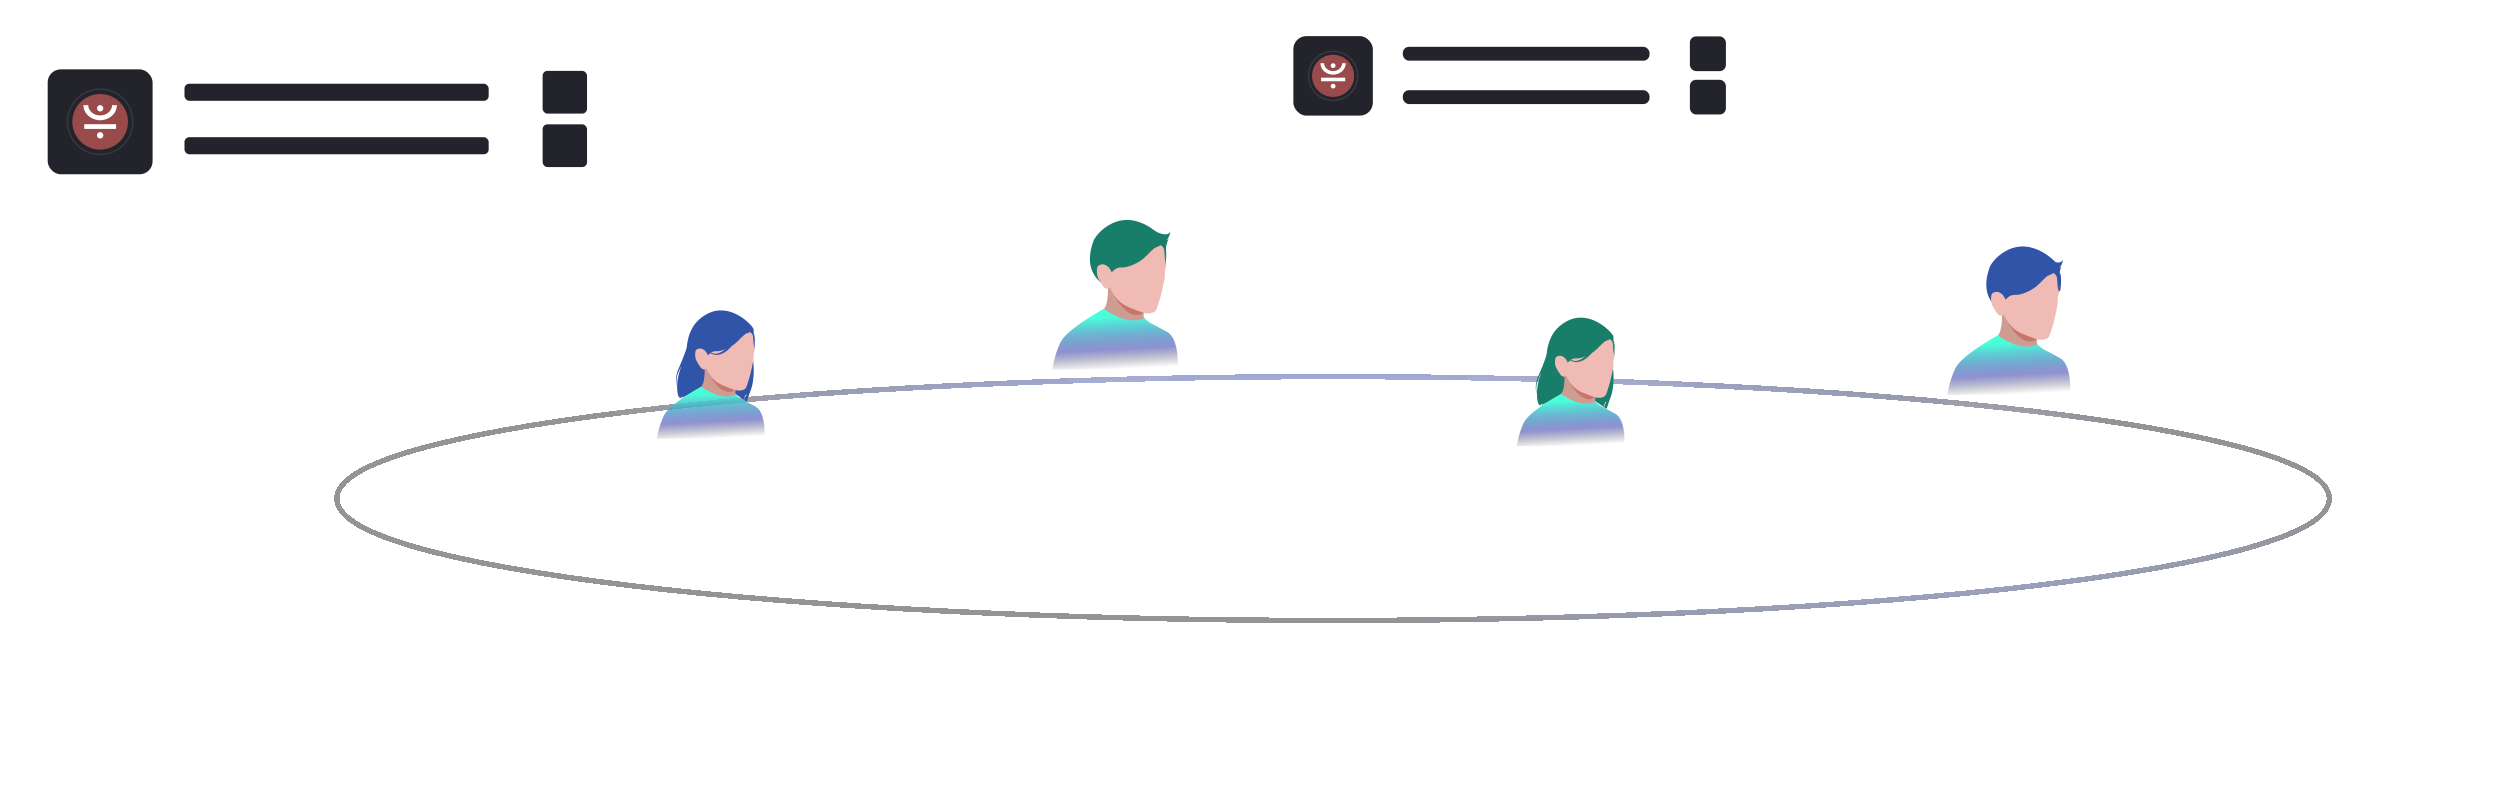 <svg width="346" height="109" viewBox="0 0 346 109" fill="none" xmlns="http://www.w3.org/2000/svg">
<g filter="url(#filter0_d_214_19219)">
<ellipse cx="184.5" cy="61.5" rx="137.5" ry="16.5" fill="white" fill-opacity="0.02" shape-rendering="crispEdges"/>
<path d="M184.5 78.375C222.48 78.375 256.87 76.528 281.772 73.54C294.22 72.046 304.311 70.265 311.297 68.283C314.787 67.293 317.524 66.247 319.396 65.149C321.238 64.069 322.375 62.86 322.375 61.5C322.375 60.14 321.238 58.931 319.396 57.851C317.524 56.753 314.787 55.707 311.297 54.717C304.311 52.735 294.22 50.954 281.772 49.46C256.87 46.472 222.48 44.625 184.5 44.625C146.52 44.625 112.13 46.472 87.228 49.46C74.78 50.954 64.689 52.735 57.703 54.717C54.213 55.707 51.476 56.753 49.604 57.851C47.762 58.931 46.625 60.14 46.625 61.5C46.625 62.86 47.762 64.069 49.604 65.149C51.476 66.247 54.213 67.293 57.703 68.283C64.689 70.265 74.78 72.046 87.228 73.54C112.13 76.528 146.52 78.375 184.5 78.375Z" stroke="url(#paint0_angular_214_19219)" stroke-opacity="0.5" stroke-width="0.75" stroke-linecap="round" stroke-linejoin="round" shape-rendering="crispEdges"/>
</g>
<g filter="url(#filter1_b_214_19219)">
<path d="M90.463 5.022C90.463 3.905 89.558 3 88.441 3H2.022C0.905 3 0 3.905 0 5.022V28.05C0 29.166 0.905 30.072 2.022 30.072H85.7L89.264 34.507C89.662 35.003 90.463 34.721 90.463 34.085V30.072V5.022Z" fill="white" fill-opacity="0.06"/>
</g>
<rect x="6.6" y="9.6" width="14.52" height="14.52" rx="1.799" fill="#22232B"/>
<ellipse cx="13.86" cy="16.86" rx="3.85" ry="3.85" fill="#A74F4F" fill-opacity="0.9"/>
<circle cx="13.86" cy="16.86" r="4.52" stroke="white" stroke-opacity="0.1" stroke-width="0.2"/>
<path fill-rule="evenodd" clip-rule="evenodd" d="M14.305 14.99C14.305 15.233 14.108 15.43 13.865 15.43C13.622 15.43 13.425 15.233 13.425 14.99C13.425 14.747 13.622 14.55 13.865 14.55C14.108 14.55 14.305 14.747 14.305 14.99ZM13.861 15.98C12.912 15.98 12.21 15.305 12.21 14.55H11.55C11.55 15.74 12.622 16.641 13.861 16.641C15.099 16.641 16.171 15.74 16.171 14.55H15.511C15.511 15.305 14.81 15.98 13.861 15.98ZM16.065 17.185H11.664V17.845H16.065V17.185ZM13.865 19.169C14.108 19.169 14.305 18.972 14.305 18.729C14.305 18.486 14.108 18.289 13.865 18.289C13.622 18.289 13.425 18.486 13.425 18.729C13.425 18.972 13.622 19.169 13.865 19.169Z" fill="white"/>
<rect x="25.533" y="11.586" width="42.099" height="2.368" rx="0.674" fill="#22232B"/>
<rect x="75.099" y="9.806" width="6.146" height="5.919" rx="0.674" fill="#22232B"/>
<rect x="75.099" y="17.203" width="6.146" height="5.919" rx="0.674" fill="#22232B"/>
<rect x="25.533" y="18.986" width="42.099" height="2.368" rx="0.674" fill="#22232B"/>
<g filter="url(#filter2_b_214_19219)">
<path d="M174 2.577C174 1.154 175.154 0 176.577 0H242.423C243.846 0 245 1.154 245 2.577V18.814C245 20.237 243.846 21.391 242.423 21.391H178.611L175.469 24.563C174.929 25.108 174 24.726 174 23.959V21.391V2.577Z" fill="white" fill-opacity="0.06"/>
</g>
<rect x="194.15" y="6.48" width="34.147" height="1.921" rx="0.859" fill="#22232B"/>
<rect x="233.878" y="5.041" width="4.985" height="4.801" rx="0.859" fill="#22232B"/>
<rect x="233.878" y="11.042" width="4.985" height="4.801" rx="0.859" fill="#22232B"/>
<rect x="194.15" y="12.483" width="34.147" height="1.921" rx="0.859" fill="#22232B"/>
<rect x="179" y="5" width="11" height="11" rx="1.799" fill="#22232B"/>
<ellipse cx="184.5" cy="10.5" rx="2.917" ry="2.917" fill="#A74F4F" fill-opacity="0.9"/>
<circle cx="184.5" cy="10.5" r="3.4" stroke="white" stroke-opacity="0.1" stroke-width="0.2"/>
<path fill-rule="evenodd" clip-rule="evenodd" d="M184.837 9.084C184.837 9.268 184.688 9.417 184.504 9.417C184.32 9.417 184.17 9.268 184.17 9.084C184.17 8.899 184.32 8.75 184.504 8.75C184.688 8.75 184.837 8.899 184.837 9.084ZM184.501 9.834C183.781 9.834 183.25 9.322 183.25 8.75H182.75C182.75 9.652 183.562 10.334 184.501 10.334C185.439 10.334 186.251 9.652 186.251 8.75H185.751C185.751 9.322 185.22 9.834 184.501 9.834ZM186.17 10.746H182.836V11.246H186.17V10.746ZM184.504 12.25C184.688 12.25 184.837 12.1 184.837 11.916C184.837 11.732 184.688 11.583 184.504 11.583C184.32 11.583 184.17 11.732 184.17 11.916C184.17 12.1 184.32 12.25 184.504 12.25Z" fill="white"/>
<g filter="url(#filter3_b_214_19219)">
<rect x="140" y="27" width="28.312" height="27.269" rx="13.635" fill="white" fill-opacity="0.06"/>
</g>
<path d="M158.107 38.654L160.986 37.101L161.324 36.535C161.576 34.31 161.205 34.12 161.205 34.12C161.205 34.12 161.322 33.935 161.197 33.42C161.07 32.906 157.481 28.933 153.633 31.063C152.562 31.656 151.86 32.402 151.391 33.193C149.356 38.487 153.646 39.826 153.646 39.826L155.215 42.491L158.107 38.654Z" fill="#187E6A"/>
<path d="M152.898 42.661C152.898 42.661 147.656 45.496 146.759 47.402C145.862 49.307 145.637 51.148 145.637 51.148H162.98C162.98 51.148 163.335 46.955 161.541 45.94C159.747 44.924 158.776 44.648 158.324 43.891C157.874 43.139 152.898 42.661 152.898 42.661Z" fill="url(#paint1_linear_214_19219)"/>
<path d="M153.337 39.702C153.337 39.702 153.454 41.819 152.849 42.657C152.811 42.709 152.825 42.78 152.876 42.816C155.768 44.832 157.587 44.356 158.123 44.137C158.221 44.098 158.28 44.004 158.275 43.902C158.264 43.678 158.267 43.263 158.432 42.999C158.535 42.832 155.183 40.485 153.874 39.702C153.565 39.514 153.337 39.702 153.337 39.702Z" fill="#CF9C94"/>
<path d="M153.819 40.25C153.819 40.25 155.632 44.166 157.765 43.542C160.066 42.868 154.686 39.128 154.686 39.128L153.819 40.25Z" fill="#C7776A"/>
<path d="M153.646 39.826C153.646 39.826 154.194 41.695 156.297 42.544C156.866 42.776 158.037 43.254 158.438 43.329C158.687 43.376 159.766 43.499 160.051 42.815C160.265 42.343 160.351 41.789 160.506 41.447C160.66 41.105 161.145 38.745 161.197 38.466C161.248 38.187 161.216 37.68 161.227 37.479C161.238 37.278 161.414 36.819 161.414 36.649C161.414 36.48 161.349 36.266 161.33 36.111C161.297 35.858 161.265 34.707 161.189 34.49C161.113 34.274 161.026 33.807 160.509 33.689C157.571 33.141 154.088 36.769 153.744 37.422C153.692 37.325 153.576 37.151 153.495 37.054C153.394 36.908 152.952 36.602 152.706 36.584C152.462 36.563 152.104 36.673 151.963 36.819C151.825 36.965 151.746 37.529 151.855 38.108C151.963 38.688 152.698 39.669 152.787 39.75C153.24 40.178 153.646 39.826 153.646 39.826Z" fill="#EFBBB4"/>
<path d="M159.733 31.908C159.733 31.908 161.484 32.986 161.972 32.065C161.972 32.065 161.923 33.597 159.861 34.281" fill="#187E6A"/>
<path d="M161.35 35.093C161.299 34.569 161.174 34.336 161.174 34.336L161.112 33.637L159.017 33.195L155.64 33.485L153.569 35.529L153.661 37.017C153.661 37.017 153.713 37.466 153.862 37.717C153.862 37.717 154.382 36.952 155.206 37.017C156.03 37.085 157.656 36.417 158.58 35.485C159.171 34.887 159.605 34.428 159.973 34.208C159.962 34.2 159.957 34.195 159.957 34.195L160.32 33.9L160.472 33.929C160.461 33.916 160.448 33.906 160.431 33.898C160.504 33.864 161.141 33.989 161.163 34.963C161.198 36.367 161.393 36.487 161.393 36.487C161.393 36.487 161.312 35.923 161.35 35.093Z" fill="#187E6A"/>
<path d="M160.852 33.395C160.852 33.395 161.41 33.363 161.76 33.034C161.76 33.034 161.296 33.898 161.377 34.606C161.459 35.313 160.852 33.395 160.852 33.395Z" fill="#187E6A"/>
<g filter="url(#filter4_b_214_19219)">
<rect x="203" y="39" width="30.024" height="30.102" rx="15.012" fill="white" fill-opacity="0.06"/>
</g>
<path d="M223.279 47.117C223.279 47.117 223.379 46.958 223.272 46.517C223.165 46.075 220.083 42.665 216.78 44.493C214.716 45.636 214.247 47.447 214.067 48.851C214.058 48.932 214.049 49.013 214.039 49.091C213.956 49.438 213.677 50.288 212.781 52.331C212.409 53.424 212.558 54.175 212.716 54.509C212.718 55.791 213 56 213 56L213.325 56.127C213.2 55.717 213.295 55.336 213.4 54.932C213.4 54.932 213.01 55.96 213.5 56L216.5 54.5L218.5 55L220.5 55.329L221.5 56L222.351 56.595C222.351 56.595 222.351 56.595 222.775 55.329C223.64 53.357 223.212 50.803 223.212 50.803H223.028L223.005 49.824L223.384 49.194C223.598 47.283 223.279 47.117 223.279 47.117ZM212.716 54.448C212.688 54.35 212.655 54.22 212.641 54.155C212.618 54.043 212.465 53.005 213.325 51.645C212.872 52.728 212.723 53.678 212.716 54.448ZM222 56.5C221.94 55.743 222.351 55.517 222.351 55.517C222.06 56.037 222 56.5 222 56.5Z" fill="#187E6A"/>
<path d="M216.148 54.449C216.148 54.449 211.649 56.882 210.879 58.518C210.109 60.154 209.916 61.733 209.916 61.733H224.802C224.802 61.733 225.107 58.135 223.567 57.263C222.027 56.392 221.194 56.154 220.806 55.504C220.42 54.859 216.148 54.449 216.148 54.449Z" fill="url(#paint2_linear_214_19219)"/>
<path d="M216.526 51.905C216.526 51.905 216.626 53.722 216.107 54.441C216.075 54.486 216.086 54.546 216.131 54.578C218.613 56.307 220.174 55.9 220.634 55.712C220.718 55.678 220.769 55.597 220.765 55.51C220.755 55.317 220.758 54.961 220.899 54.735C220.988 54.591 218.11 52.577 216.987 51.905C216.721 51.743 216.526 51.905 216.526 51.905Z" fill="#CF9C94"/>
<path d="M216.94 52.378C216.94 52.378 218.496 55.739 220.327 55.203C222.302 54.625 217.684 51.414 217.684 51.414L216.94 52.378Z" fill="#C7776A"/>
<path d="M216.791 52.014C216.791 52.014 217.261 53.618 219.066 54.346C219.555 54.545 220.56 54.956 220.904 55.02C221.118 55.061 222.044 55.166 222.288 54.579C222.472 54.173 222.546 53.699 222.679 53.405C222.811 53.111 223.228 51.086 223.272 50.846C223.316 50.606 223.288 50.172 223.298 49.999C223.307 49.827 223.458 49.432 223.458 49.287C223.458 49.141 223.402 48.957 223.386 48.825C223.358 48.608 223.33 47.62 223.265 47.434C223.2 47.246 223.125 46.847 222.681 46.746C220.159 46.275 217.17 49.39 216.875 49.95C216.831 49.867 216.731 49.717 216.661 49.634C216.575 49.509 216.195 49.246 215.984 49.231C215.774 49.213 215.467 49.307 215.346 49.432C215.228 49.558 215.16 50.042 215.253 50.539C215.346 51.037 215.977 51.879 216.054 51.949C216.442 52.316 216.791 52.014 216.791 52.014Z" fill="#EFBBB4"/>
<path d="M216.808 49.602C216.808 49.602 216.852 49.988 216.98 50.203C216.98 50.203 217.427 49.546 218.134 49.602C218.841 49.661 220.237 49.087 221.03 48.287C221.824 47.487 222.284 46.972 222.717 47.086C222.717 47.086 222.691 46.959 222.622 46.925C222.684 46.896 223.231 47.003 223.25 47.839C223.28 49.044 223.447 49.148 223.447 49.148C223.447 49.148 223.375 48.666 223.408 47.951C223.364 47.501 223.257 47.301 223.257 47.301L223.203 46.701L221.405 46.322L218.504 46.571L216.727 48.325L216.808 49.602Z" fill="#187E6A"/>
<path d="M217.122 49.748C217.122 49.748 218.469 51.005 220.293 48.87L219.92 48.769C219.92 48.769 218.352 50.777 217.15 49.58C215.947 48.384 217.122 49.748 217.122 49.748Z" fill="#187E6A"/>
<g filter="url(#filter5_b_214_19219)">
<rect x="84" y="38" width="28.312" height="27.269" rx="13.635" fill="white" fill-opacity="0.06"/>
</g>
<path d="M104.279 46.117C104.279 46.117 104.379 45.958 104.272 45.517C104.165 45.075 101.083 41.665 97.78 43.493C95.716 44.636 95.246 46.447 95.067 47.851C95.058 47.932 95.049 48.013 95.04 48.091C94.956 48.438 94.677 49.288 93.781 51.331C93.409 52.424 93.558 53.175 93.716 53.509C93.718 54.791 94 55 94 55L94.325 55.127C94.2 54.717 94.295 54.336 94.4 53.932C94.4 53.932 94.01 54.96 94.5 55L97.5 53.5L99.5 54L101.5 54.329L102.5 55L103.351 55.595C103.351 55.595 103.351 55.595 103.775 54.329C104.64 52.357 104.212 49.803 104.212 49.803H104.028L104.005 48.824L104.384 48.194C104.598 46.283 104.279 46.117 104.279 46.117ZM93.716 53.448C93.688 53.35 93.655 53.22 93.641 53.155C93.618 53.043 93.465 52.005 94.325 50.645C93.872 51.728 93.723 52.678 93.716 53.448ZM103 55.5C102.94 54.743 103.351 54.517 103.351 54.517C103.06 55.037 103 55.5 103 55.5Z" fill="#3054A8"/>
<path d="M97.148 53.449C97.148 53.449 92.65 55.882 91.879 57.518C91.109 59.154 90.916 60.733 90.916 60.733H105.802C105.802 60.733 106.107 57.135 104.567 56.263C103.027 55.392 102.194 55.154 101.806 54.504C101.42 53.859 97.148 53.449 97.148 53.449Z" fill="url(#paint3_linear_214_19219)"/>
<path d="M97.526 50.905C97.526 50.905 97.626 52.722 97.107 53.441C97.075 53.486 97.086 53.546 97.131 53.578C99.613 55.307 101.174 54.9 101.634 54.712C101.718 54.678 101.769 54.597 101.765 54.51C101.755 54.317 101.758 53.961 101.899 53.735C101.988 53.591 99.11 51.577 97.987 50.905C97.722 50.743 97.526 50.905 97.526 50.905Z" fill="#CF9C94"/>
<path d="M97.94 51.378C97.94 51.378 99.496 54.739 101.327 54.203C103.302 53.625 98.684 50.414 98.684 50.414L97.94 51.378Z" fill="#C7776A"/>
<path d="M97.791 51.014C97.791 51.014 98.261 52.618 100.066 53.346C100.555 53.545 101.56 53.956 101.904 54.02C102.118 54.061 103.044 54.166 103.288 53.579C103.472 53.173 103.546 52.699 103.679 52.405C103.811 52.111 104.228 50.086 104.272 49.846C104.316 49.606 104.288 49.172 104.298 48.999C104.307 48.827 104.458 48.432 104.458 48.287C104.458 48.141 104.402 47.957 104.386 47.825C104.358 47.608 104.33 46.62 104.265 46.434C104.2 46.246 104.125 45.847 103.681 45.746C101.159 45.275 98.17 48.39 97.875 48.95C97.831 48.867 97.731 48.717 97.661 48.634C97.575 48.509 97.195 48.246 96.984 48.231C96.774 48.213 96.467 48.307 96.346 48.432C96.228 48.558 96.16 49.042 96.253 49.539C96.346 50.037 96.977 50.879 97.054 50.949C97.442 51.316 97.791 51.014 97.791 51.014Z" fill="#EFBBB4"/>
<path d="M97.808 48.602C97.808 48.602 97.853 48.988 97.98 49.203C97.98 49.203 98.427 48.546 99.134 48.602C99.841 48.661 101.237 48.087 102.03 47.287C102.824 46.487 103.284 45.972 103.717 46.086C103.717 46.086 103.691 45.959 103.622 45.925C103.684 45.896 104.231 46.003 104.25 46.839C104.28 48.044 104.447 48.148 104.447 48.148C104.447 48.148 104.375 47.666 104.408 46.951C104.364 46.501 104.257 46.301 104.257 46.301L104.203 45.701L102.405 45.322L99.504 45.571L97.727 47.325L97.808 48.602Z" fill="#3054A8"/>
<path d="M98.122 48.748C98.122 48.748 99.469 50.005 101.293 47.87L100.92 47.769C100.92 47.769 99.352 49.777 98.15 48.58C96.947 47.384 98.122 48.748 98.122 48.748Z" fill="#3054A8"/>
<g filter="url(#filter6_b_214_19219)">
<rect x="264" y="31" width="29.543" height="28.455" rx="14.227" fill="white" fill-opacity="0.06"/>
</g>
<path d="M282.017 42.154L284.835 40.633L285.167 40.078C285.414 37.901 285.05 37.714 285.05 37.714C285.05 37.714 285.164 37.533 285.042 37.029C284.918 36.526 281.404 32.635 277.636 34.721C276.587 35.301 275.9 36.032 275.441 36.807C273.448 41.99 277.649 43.301 277.649 43.301L279.186 45.911L282.017 42.154Z" fill="#3054A8"/>
<path d="M276.628 46.337C276.628 46.337 271.496 49.113 270.617 50.979C269.739 52.845 269.519 54.647 269.519 54.647H286.5C286.5 54.647 286.848 50.542 285.091 49.548C283.334 48.554 282.384 48.283 281.941 47.541C281.501 46.805 276.628 46.337 276.628 46.337Z" fill="url(#paint4_linear_214_19219)"/>
<path d="M277.06 43.438C277.06 43.438 277.174 45.511 276.582 46.332C276.545 46.383 276.558 46.452 276.609 46.488C279.44 48.461 281.221 47.996 281.746 47.781C281.842 47.743 281.9 47.651 281.895 47.551C281.884 47.331 281.887 46.925 282.049 46.667C282.15 46.503 278.867 44.205 277.585 43.438C277.283 43.254 277.06 43.438 277.06 43.438Z" fill="#CF9C94"/>
<path d="M277.531 43.975C277.531 43.975 279.306 47.809 281.395 47.198C283.648 46.539 278.38 42.876 278.38 42.876L277.531 43.975Z" fill="#C7776A"/>
<path d="M277.361 43.561C277.361 43.561 277.897 45.391 279.957 46.222C280.514 46.449 281.66 46.917 282.053 46.991C282.297 47.037 283.353 47.157 283.632 46.488C283.842 46.025 283.927 45.483 284.078 45.148C284.229 44.814 284.704 42.503 284.755 42.229C284.805 41.956 284.773 41.46 284.784 41.263C284.794 41.066 284.967 40.617 284.967 40.45C284.967 40.284 284.903 40.075 284.885 39.924C284.853 39.676 284.821 38.549 284.747 38.337C284.672 38.124 284.587 37.667 284.081 37.552C281.204 37.015 277.794 40.568 277.457 41.207C277.406 41.112 277.292 40.941 277.213 40.847C277.114 40.703 276.682 40.404 276.44 40.387C276.202 40.366 275.851 40.474 275.713 40.617C275.578 40.76 275.501 41.312 275.607 41.879C275.713 42.447 276.432 43.408 276.52 43.487C276.963 43.906 277.361 43.561 277.361 43.561Z" fill="#EFBBB4"/>
<path d="M283.322 35.809C283.322 35.809 285.036 36.865 285.514 35.963C285.514 35.963 285.466 37.463 283.447 38.133" fill="#3054A8"/>
<path d="M284.905 38.928C284.854 38.415 284.732 38.187 284.732 38.187L284.671 37.502L282.62 37.07L279.313 37.354L277.286 39.355L277.376 40.812C277.376 40.812 277.426 41.252 277.572 41.497C277.572 41.497 278.082 40.748 278.889 40.812C279.695 40.879 281.288 40.224 282.193 39.312C282.771 38.727 283.196 38.277 283.557 38.062C283.546 38.054 283.541 38.049 283.541 38.049L283.896 37.76L284.045 37.788C284.034 37.776 284.021 37.766 284.005 37.758C284.077 37.725 284.7 37.847 284.722 38.801C284.756 40.176 284.947 40.293 284.947 40.293C284.947 40.293 284.868 39.741 284.905 38.928Z" fill="#3054A8"/>
<path d="M284.418 37.265C284.418 37.265 284.964 37.234 285.307 36.912C285.307 36.912 284.853 37.758 284.933 38.451C285.012 39.143 284.418 37.265 284.418 37.265Z" fill="#3054A8"/>
<defs>
<filter id="filter0_d_214_19219" x="23.75" y="29.25" width="321.5" height="79.5" filterUnits="userSpaceOnUse" color-interpolation-filters="sRGB">
<feFlood flood-opacity="0" result="BackgroundImageFix"/>
<feColorMatrix in="SourceAlpha" type="matrix" values="0 0 0 0 0 0 0 0 0 0 0 0 0 0 0 0 0 0 127 0" result="hardAlpha"/>
<feOffset dy="7.5"/>
<feGaussianBlur stdDeviation="11.25"/>
<feComposite in2="hardAlpha" operator="out"/>
<feColorMatrix type="matrix" values="0 0 0 0 0 0 0 0 0 0 0 0 0 0 0 0 0 0 0.2 0"/>
<feBlend mode="normal" in2="BackgroundImageFix" result="effect1_dropShadow_214_19219"/>
<feBlend mode="normal" in="SourceGraphic" in2="effect1_dropShadow_214_19219" result="shape"/>
</filter>
<filter id="filter1_b_214_19219" x="-12.586" y="-9.586" width="115.636" height="56.933" filterUnits="userSpaceOnUse" color-interpolation-filters="sRGB">
<feFlood flood-opacity="0" result="BackgroundImageFix"/>
<feGaussianBlur in="BackgroundImageFix" stdDeviation="6.293"/>
<feComposite in2="SourceAlpha" operator="in" result="effect1_backgroundBlur_214_19219"/>
<feBlend mode="normal" in="SourceGraphic" in2="effect1_backgroundBlur_214_19219" result="shape"/>
</filter>
<filter id="filter2_b_214_19219" x="160.017" y="-13.983" width="98.966" height="52.786" filterUnits="userSpaceOnUse" color-interpolation-filters="sRGB">
<feFlood flood-opacity="0" result="BackgroundImageFix"/>
<feGaussianBlur in="BackgroundImageFix" stdDeviation="6.992"/>
<feComposite in2="SourceAlpha" operator="in" result="effect1_backgroundBlur_214_19219"/>
<feBlend mode="normal" in="SourceGraphic" in2="effect1_backgroundBlur_214_19219" result="shape"/>
</filter>
<filter id="filter3_b_214_19219" x="135.841" y="22.841" width="36.63" height="35.587" filterUnits="userSpaceOnUse" color-interpolation-filters="sRGB">
<feFlood flood-opacity="0" result="BackgroundImageFix"/>
<feGaussianBlur in="BackgroundImageFix" stdDeviation="2.079"/>
<feComposite in2="SourceAlpha" operator="in" result="effect1_backgroundBlur_214_19219"/>
<feBlend mode="normal" in="SourceGraphic" in2="effect1_backgroundBlur_214_19219" result="shape"/>
</filter>
<filter id="filter4_b_214_19219" x="199.39" y="35.39" width="37.243" height="37.321" filterUnits="userSpaceOnUse" color-interpolation-filters="sRGB">
<feFlood flood-opacity="0" result="BackgroundImageFix"/>
<feGaussianBlur in="BackgroundImageFix" stdDeviation="1.805"/>
<feComposite in2="SourceAlpha" operator="in" result="effect1_backgroundBlur_214_19219"/>
<feBlend mode="normal" in="SourceGraphic" in2="effect1_backgroundBlur_214_19219" result="shape"/>
</filter>
<filter id="filter5_b_214_19219" x="80.39" y="34.39" width="35.532" height="34.489" filterUnits="userSpaceOnUse" color-interpolation-filters="sRGB">
<feFlood flood-opacity="0" result="BackgroundImageFix"/>
<feGaussianBlur in="BackgroundImageFix" stdDeviation="1.805"/>
<feComposite in2="SourceAlpha" operator="in" result="effect1_backgroundBlur_214_19219"/>
<feBlend mode="normal" in="SourceGraphic" in2="effect1_backgroundBlur_214_19219" result="shape"/>
</filter>
<filter id="filter6_b_214_19219" x="260.39" y="27.39" width="36.763" height="35.674" filterUnits="userSpaceOnUse" color-interpolation-filters="sRGB">
<feFlood flood-opacity="0" result="BackgroundImageFix"/>
<feGaussianBlur in="BackgroundImageFix" stdDeviation="1.805"/>
<feComposite in2="SourceAlpha" operator="in" result="effect1_backgroundBlur_214_19219"/>
<feBlend mode="normal" in="SourceGraphic" in2="effect1_backgroundBlur_214_19219" result="shape"/>
</filter>
<radialGradient id="paint0_angular_214_19219" cx="0" cy="0" r="1" gradientUnits="userSpaceOnUse" gradientTransform="translate(204.143 59.614) rotate(2.482) scale(195.958 32.118)">
<stop offset="0.096" stop-color="#B9C4FF" stop-opacity="0.34"/>
<stop offset="0.227" stop-color="#78FFE4" stop-opacity="0.95"/>
<stop offset="0.37" stop-color="#546FFA"/>
<stop offset="0.588" stop-color="#282931"/>
<stop offset="0.799" stop-color="#282931"/>
</radialGradient>
<linearGradient id="paint1_linear_214_19219" x1="161.738" y1="43.075" x2="162.178" y2="51.221" gradientUnits="userSpaceOnUse">
<stop offset="0.046" stop-color="#49FFDA"/>
<stop offset="0.599" stop-color="#4449B3" stop-opacity="0.6"/>
<stop offset="0.937" stop-color="#282931" stop-opacity="0"/>
</linearGradient>
<linearGradient id="paint2_linear_214_19219" x1="223.737" y1="54.804" x2="224.114" y2="61.797" gradientUnits="userSpaceOnUse">
<stop offset="0.046" stop-color="#49FFDA"/>
<stop offset="0.599" stop-color="#4449B3" stop-opacity="0.6"/>
<stop offset="0.937" stop-color="#282931" stop-opacity="0"/>
</linearGradient>
<linearGradient id="paint3_linear_214_19219" x1="104.737" y1="53.804" x2="105.114" y2="60.797" gradientUnits="userSpaceOnUse">
<stop offset="0.046" stop-color="#49FFDA"/>
<stop offset="0.599" stop-color="#4449B3" stop-opacity="0.6"/>
<stop offset="0.937" stop-color="#282931" stop-opacity="0"/>
</linearGradient>
<linearGradient id="paint4_linear_214_19219" x1="285.285" y1="46.743" x2="285.715" y2="54.72" gradientUnits="userSpaceOnUse">
<stop offset="0.046" stop-color="#49FFDA"/>
<stop offset="0.599" stop-color="#4449B3" stop-opacity="0.6"/>
<stop offset="0.937" stop-color="#282931" stop-opacity="0"/>
</linearGradient>
</defs>
</svg>

